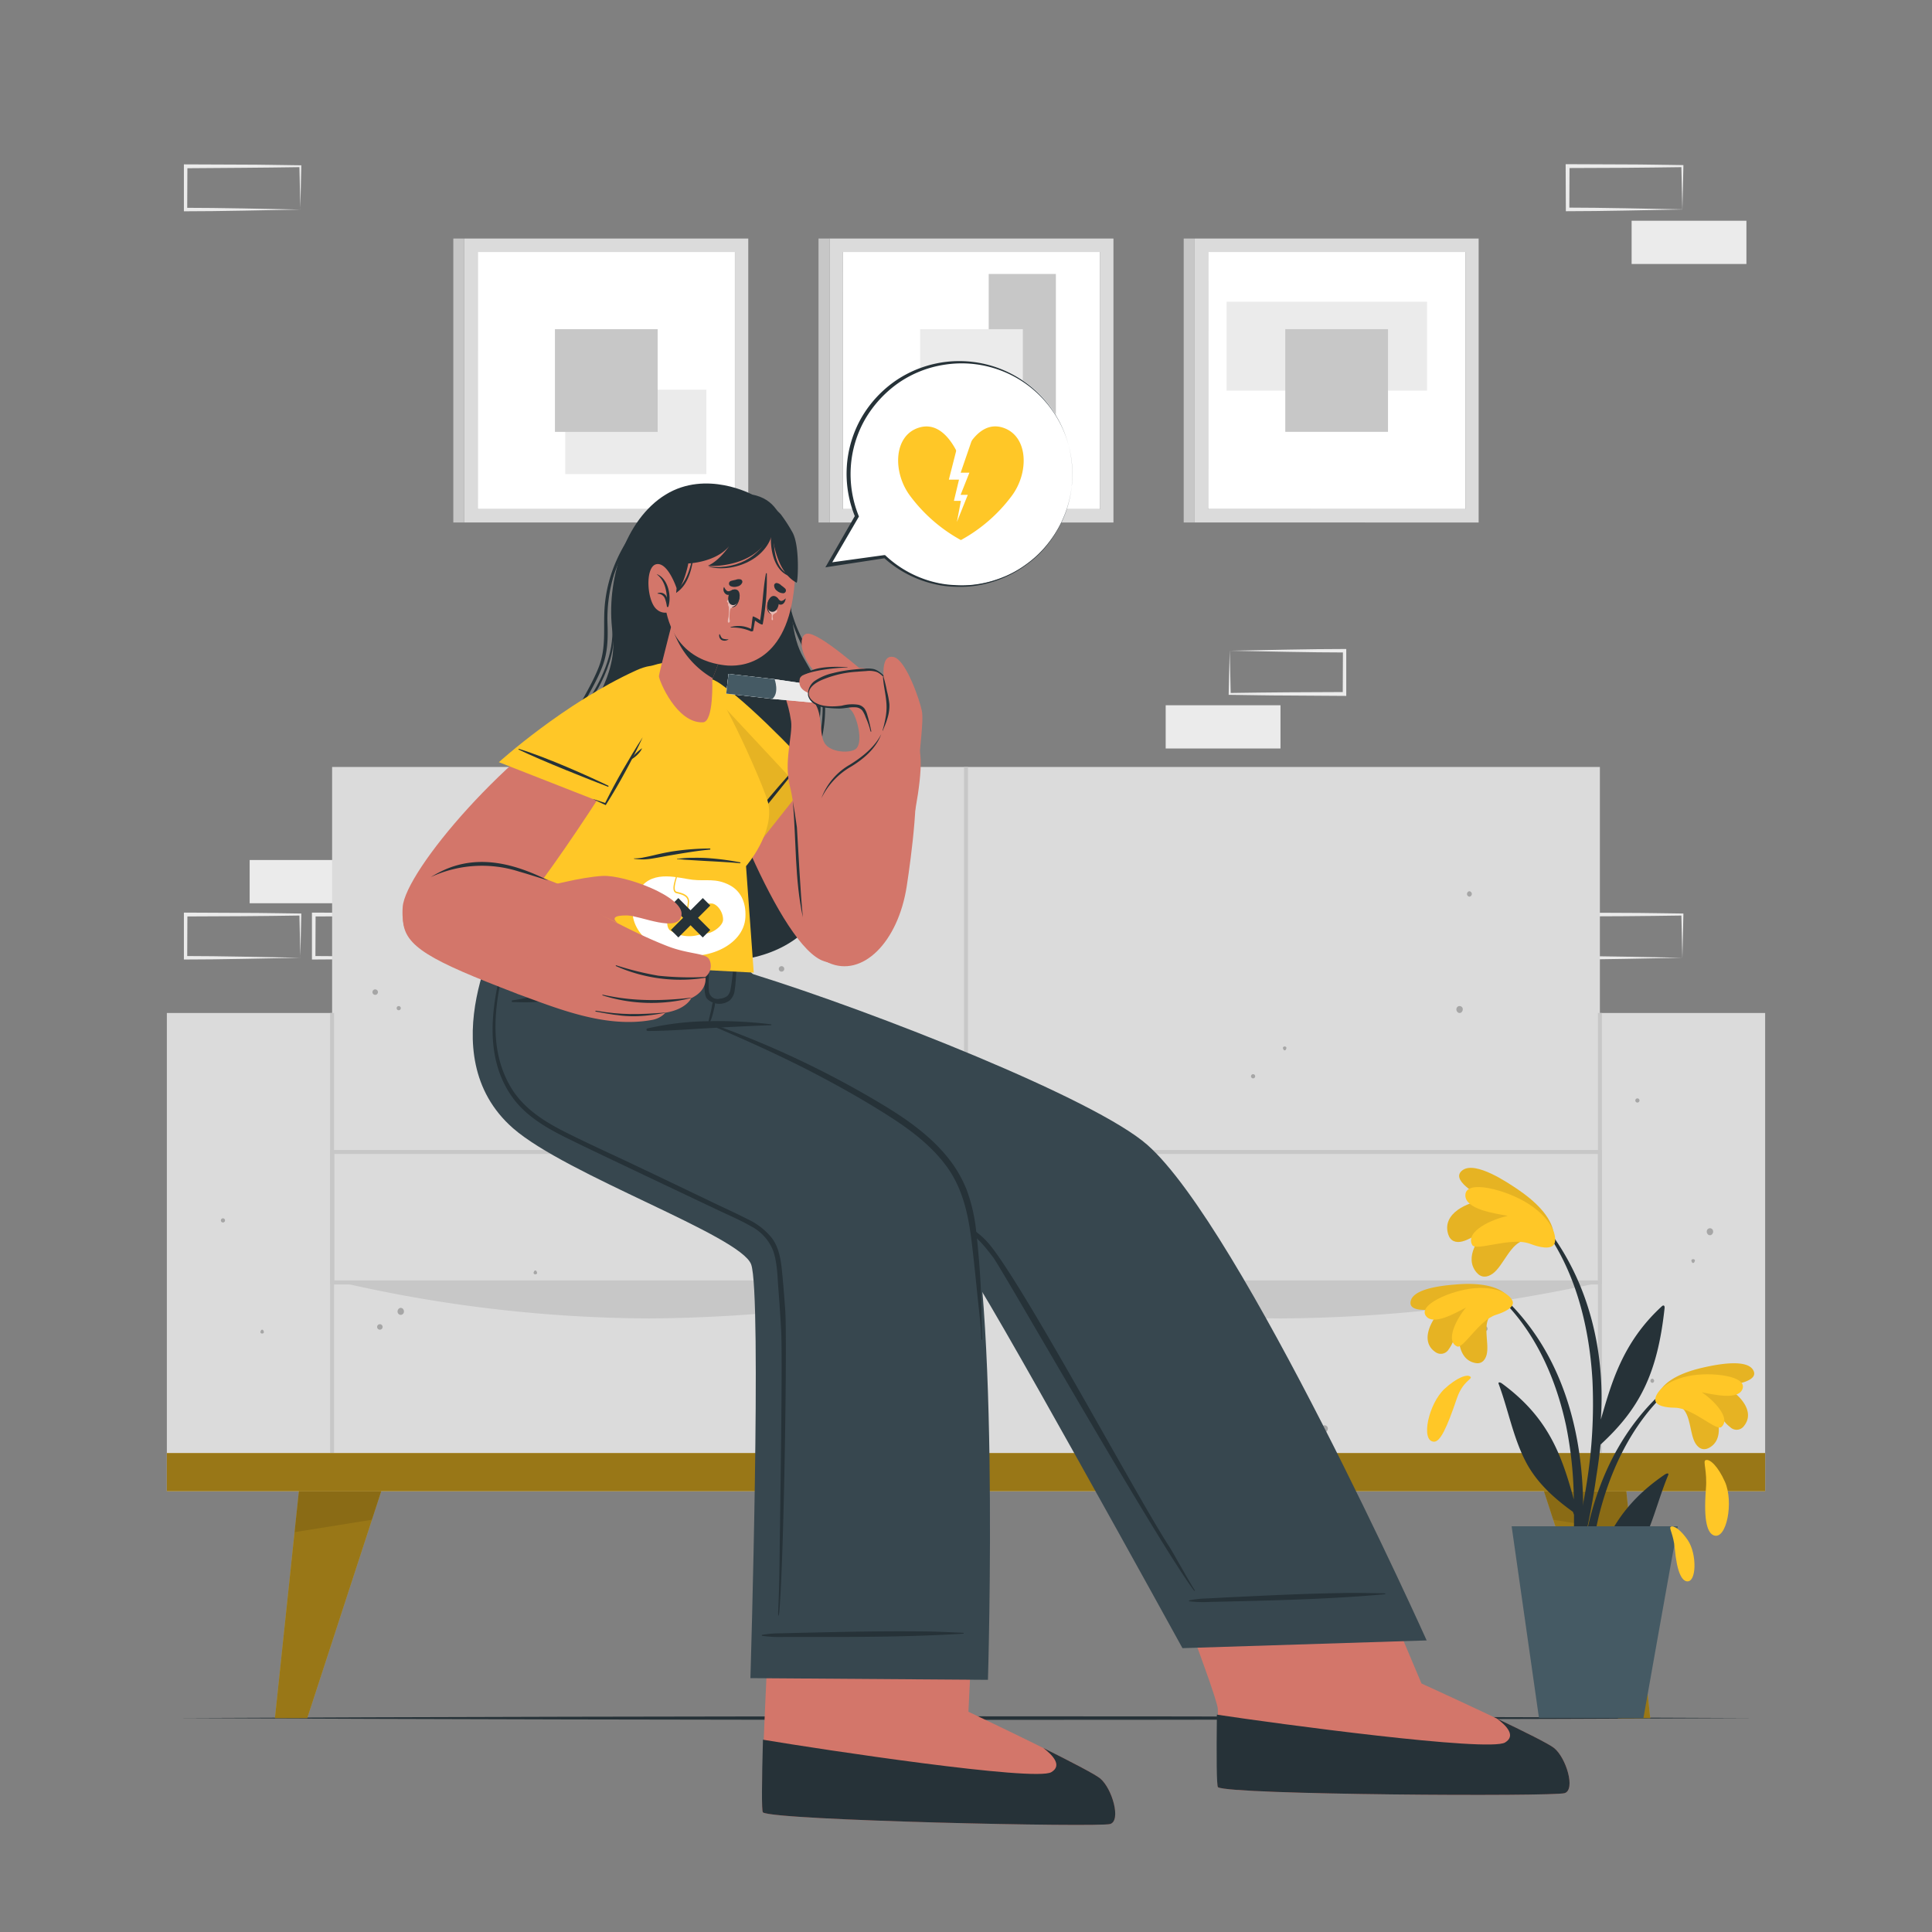 <svg xmlns="http://www.w3.org/2000/svg" viewBox="0 0 500 500"><rect x="0" y="0" width="500" height="500" fill="#808080" stroke="none"/><g id="freepik--background-complete--inject-108"><rect x="64.61" y="222.57" width="29.71" height="11.19" style="fill:#ebebeb"></rect><path d="M77.74,247.87c-8.81.15-21,.46-29.71.45h-.44v-.45l0-11.19v-.5H48l14.86.07c5,0,10.08.12,15.12.17v.26l-.26,11.19Zm0,0-.26-11.19.26.26c-4.95.05-9.9.16-14.85.17L48,237.18l.5-.5-.05,11.19-.45-.45c8.53,0,21,.29,29.71.45Z" style="fill:#ebebeb"></path><path d="M110.88,247.87c-8.81.15-21,.46-29.7.45h-.45v-.45l0-11.19v-.5h.51l14.85.07c5,0,10.08.12,15.12.17v.26l-.26,11.19Zm0,0-.26-11.19.26.26c-4.95.05-9.9.16-14.85.17l-14.85.07.5-.5-.05,11.19-.45-.45c8.52,0,21,.29,29.7.45Z" style="fill:#ebebeb"></path><path d="M435.39,247.87c-8.81.15-21,.46-29.7.45h-.45v-.45l-.05-11.19v-.5h.5l14.85.07c5,0,10.08.12,15.12.17v.26l-.26,11.19Zm0,0-.26-11.19.26.26c-4.95.05-9.9.16-14.85.17l-14.85.07.5-.5-.05,11.19-.45-.45c8.52,0,21,.29,29.7.45Z" style="fill:#ebebeb"></path><path d="M435.39,54.21c-8.81.15-21,.46-29.7.45h-.45v-.46L405.19,43v-.51h.5l14.85.06c5,0,10.08.12,15.12.18V43l-.26,11.18Zm0,0L435.13,43l.26.26c-4.95.05-9.9.15-14.85.17l-14.85.06.5-.49-.05,11.18-.45-.45c8.52,0,21,.29,29.7.45Z" style="fill:#ebebeb"></path><rect x="422.26" y="57.13" width="29.71" height="11.19" style="fill:#ebebeb"></rect><path d="M77.74,54.23c-8.81.15-21,.46-29.71.45h-.44v-.45l0-11.19v-.5H48l14.86.06c5,0,10.08.13,15.12.18V43l-.26,11.19Zm0,0L77.48,43l.26.26c-4.95.05-9.9.16-14.85.17L48,43.54l.5-.5-.05,11.19L48,53.78c8.53,0,21,.28,29.71.45Z" style="fill:#ebebeb"></path><rect x="301.68" y="182.52" width="29.71" height="11.19" transform="translate(633.07 376.23) rotate(180)" style="fill:#ebebeb"></rect><path d="M318.25,168.41c8.82-.15,21-.46,29.71-.45h.45v.45l0,11.19v.5H348L333.1,180c-5,0-10.08-.13-15.12-.18v-.26l.26-11.19Zm0,0,.26,11.19-.26-.26c4.95-.05,9.9-.16,14.85-.17L348,179.1l-.5.5.05-11.19.45.45c-8.53,0-21-.29-29.71-.45Z" style="fill:#ebebeb"></path><rect x="312.65" y="65.19" width="66.56" height="66.56" style="fill:#fff"></rect><path d="M382.67,135.22V61.73H309.19v73.49Zm-70-70h66.56v66.56H312.65Z" style="fill:#dbdbdb"></path><rect x="331.87" y="63.65" width="23.01" height="51.88" transform="translate(253.79 432.97) rotate(-90)" style="fill:#ebebeb"></rect><rect x="332.64" y="85.18" width="26.58" height="26.58" transform="translate(247.45 444.4) rotate(-90)" style="fill:#c7c7c7"></rect><rect x="306.35" y="61.73" width="2.84" height="73.49" transform="translate(615.53 196.95) rotate(180)" style="fill:#c7c7c7"></rect><rect x="218.14" y="65.2" width="66.56" height="66.56" style="fill:#fff"></rect><rect x="255.88" y="70.9" width="17.38" height="50.2" style="fill:#c7c7c7"></rect><path d="M288.16,135.22V61.73H214.68v73.49Zm-70-70H284.7v66.55H218.14Z" style="fill:#dbdbdb"></path><rect x="238.13" y="85.19" width="26.58" height="26.58" style="fill:#ebebeb"></rect><rect x="211.84" y="61.73" width="2.84" height="73.49" transform="translate(426.51 196.95) rotate(180)" style="fill:#c7c7c7"></rect><rect x="123.63" y="65.2" width="66.56" height="66.56" style="fill:#fff"></rect><rect x="146.29" y="100.85" width="36.52" height="21.84" style="fill:#ebebeb"></rect><path d="M193.65,135.22V61.73H120.17v73.49Zm-70-70h66.56v66.56H123.63Z" style="fill:#dbdbdb"></path><rect x="143.62" y="85.19" width="26.58" height="26.58" style="fill:#c7c7c7"></rect><rect x="117.33" y="61.73" width="2.84" height="73.49" transform="translate(237.49 196.95) rotate(180)" style="fill:#c7c7c7"></rect></g><g id="freepik--Floor--inject-108"><path d="M45.84,444.64c130.8-.61,277.52-.62,408.32,0-130.8.62-277.52.61-408.32,0Z" style="fill:#263238"></path></g><g id="freepik--speech-bubble--inject-108"><path d="M277.38,125.72A29,29,0,0,1,229,144l-14.49,2.12,7.25-12.52a29,29,0,1,1,55.63-7.92Z" style="fill:#fff"></path><path d="M277.38,125.72a29.08,29.08,0,0,1-5.85,14.68,26.06,26.06,0,0,1-5.68,5.61,28.66,28.66,0,0,1-7,3.89,29,29,0,0,1-7.79,1.86,30.09,30.09,0,0,1-4,.08,25.86,25.86,0,0,1-4-.42,29.19,29.19,0,0,1-14.33-7.08l.35.11-14.48,2.22-1,.16.53-.92,7.21-12.55,0,.49A29.28,29.28,0,0,1,223,108a29.71,29.71,0,0,1,9.07-9.66,29.26,29.26,0,0,1,45.3,27.35Zm0,0a28.66,28.66,0,0,0-32.85-31.35,28.49,28.49,0,0,0-12,4.73,29.91,29.91,0,0,0-8.67,9.45,28.61,28.61,0,0,0-3.67,12.25,28.92,28.92,0,0,0,2,12.62l.1.26-.14.24-7.29,12.5-.52-.76,14.51-2,.2,0,.14.13a28.55,28.55,0,0,0,13.87,7.15,24.66,24.66,0,0,0,3.93.47,29.07,29.07,0,0,0,4,0,28.53,28.53,0,0,0,7.74-1.71,26.61,26.61,0,0,0,7-3.76,26.47,26.47,0,0,0,5.7-5.55A29.11,29.11,0,0,0,277.38,125.72Z" style="fill:#263238"></path><path d="M261.79,128.4a40.8,40.8,0,0,1-13.11,11.37,40.86,40.86,0,0,1-13.09-11.37c-4.62-6.1-4.39-15.66,2.21-17.72,7.3-2.29,10.88,8.69,10.88,8.69s3.64-11.05,10.89-8.69C266.15,112.82,266.4,122.3,261.79,128.4Z" style="fill:#FFC727"></path><polygon points="248.37 113.12 245.56 124.13 248.19 124.13 246.87 129.63 248.68 129.63 247.65 135.07 250.46 128.07 248.6 128.07 250.88 122.33 248.62 122.33 251.8 113.08 248.37 113.12" style="fill:#fff"></polygon></g><g id="freepik--Character--inject-108"><rect x="85.95" y="198.49" width="328.1" height="187.43" style="fill:#dbdbdb"></rect><rect x="43.18" y="262.16" width="42.77" height="123.76" style="fill:#dbdbdb"></rect><rect x="414.05" y="262.16" width="42.77" height="123.76" style="fill:#dbdbdb"></rect><rect x="249.49" y="198.49" width="1.02" height="133.41" style="fill:#c7c7c7"></rect><rect x="85.44" y="262.16" width="1.02" height="113.89" style="fill:#c7c7c7"></rect><rect x="413.54" y="262.16" width="1.02" height="113.89" style="fill:#c7c7c7"></rect><path d="M250.52,332.42H85.44V297.61H250.52Zm-164-1.05h163V298.65h-163Z" style="fill:#c7c7c7"></path><path d="M414.56,332.42H249.48V297.61H414.56Zm-164-1.05h163V298.65h-163Z" style="fill:#c7c7c7"></path><path d="M97.1,256.05a.71.71,0,0,0,0,1.42A.71.71,0,0,0,97.1,256.05Z" style="fill:#a6a6a6"></path><path d="M98.31,342.7a.71.71,0,0,0,0,1.42A.71.71,0,0,0,98.31,342.7Z" style="fill:#a6a6a6"></path><path d="M138.93,329.17a2.12,2.12,0,0,0-.11-.21.32.32,0,0,0-.55,0,2.12,2.12,0,0,0-.11.21C137.76,330,139.33,330,138.93,329.17Z" style="fill:#a6a6a6"></path><path d="M68.23,344.49c0-.07-.07-.15-.11-.21a.32.32,0,0,0-.55,0,.84.84,0,0,0-.11.21C67.05,345.33,68.63,345.33,68.23,344.49Z" style="fill:#a6a6a6"></path><path d="M103.19,260.37a.54.54,0,0,0,0,1.08A.54.54,0,0,0,103.19,260.37Z" style="fill:#a6a6a6"></path><path d="M324.3,278a.54.54,0,0,0,0,1.08A.54.54,0,0,0,324.3,278Z" style="fill:#a6a6a6"></path><path d="M57.7,315.3a.54.54,0,0,0,0,1.08A.54.54,0,0,0,57.7,315.3Z" style="fill:#a6a6a6"></path><path d="M128.73,230.19a.75.75,0,0,0-1.06,0,1,1,0,0,0-.25,1,.82.82,0,0,0,1.57,0A1.06,1.06,0,0,0,128.73,230.19Z" style="fill:#a6a6a6"></path><path d="M104.25,338.7a.75.75,0,0,0-1.06,0,1,1,0,0,0-.26,1,.82.82,0,0,0,1.57,0A1,1,0,0,0,104.25,338.7Z" style="fill:#a6a6a6"></path><path d="M384.35,344.58a.71.71,0,0,0,0-1.41A.71.71,0,0,0,384.35,344.58Z" style="fill:#a6a6a6"></path><path d="M237.47,346a.71.71,0,0,0,0-1.42A.71.71,0,0,0,237.47,346Z" style="fill:#a6a6a6"></path><path d="M380.28,232.06a.71.71,0,0,0,0-1.41A.71.71,0,0,0,380.28,232.06Z" style="fill:#a6a6a6"></path><path d="M202.26,251.46a.71.71,0,0,0,0-1.42A.71.71,0,0,0,202.26,251.46Z" style="fill:#a6a6a6"></path><path d="M332.09,271.46a1.51,1.51,0,0,0,.11.22.33.33,0,0,0,.55,0,1.51,1.51,0,0,0,.11-.22C333.26,270.62,331.69,270.62,332.09,271.46Z" style="fill:#a6a6a6"></path><path d="M268.21,339.31a.91.91,0,0,0,.11.22.33.33,0,0,0,.55,0c0-.07.07-.14.11-.22C269.38,338.47,267.8,338.47,268.21,339.31Z" style="fill:#a6a6a6"></path><path d="M437.8,326.49a1.51,1.51,0,0,0,.11.22.33.33,0,0,0,.55,0c0-.07.07-.14.11-.22C439,325.66,437.39,325.66,437.8,326.49Z" style="fill:#a6a6a6"></path><path d="M378.26,340.27a.55.55,0,0,0,0-1.09A.55.55,0,0,0,378.26,340.27Z" style="fill:#a6a6a6"></path><path d="M423.76,285.34a.54.54,0,0,0,0-1.08A.54.54,0,0,0,423.76,285.34Z" style="fill:#a6a6a6"></path><path d="M427.61,357.89a.55.55,0,0,0,0-1.09A.55.55,0,0,0,427.61,357.89Z" style="fill:#a6a6a6"></path><path d="M342.29,370.45a.75.75,0,0,0,1.06,0,1.06,1.06,0,0,0,.26-1,.83.83,0,0,0-1.58,0A1.06,1.06,0,0,0,342.29,370.45Z" style="fill:#a6a6a6"></path><path d="M377.21,261.94a.75.75,0,0,0,1.06,0,1.06,1.06,0,0,0,.26-1,.83.83,0,0,0-1.58,0A1.06,1.06,0,0,0,377.21,261.94Z" style="fill:#a6a6a6"></path><path d="M180.65,296.64a.75.75,0,0,0,1.06,0,1,1,0,0,0,.25-1,.82.82,0,0,0-1.57,0A1.06,1.06,0,0,0,180.65,296.64Z" style="fill:#a6a6a6"></path><path d="M442,319.45a.75.75,0,0,0,1.06,0,1,1,0,0,0,.26-1,.82.82,0,0,0-1.57,0A1,1,0,0,0,442,319.45Z" style="fill:#a6a6a6"></path><path d="M86.46,331.47a360.75,360.75,0,0,0,81.46,9.74,393.89,393.89,0,0,0,82.59-9.31Z" style="fill:#c7c7c7"></path><path d="M250,331.47a360.75,360.75,0,0,0,81.46,9.74,393.89,393.89,0,0,0,82.59-9.31Z" style="fill:#c7c7c7"></path><rect x="43.18" y="376.05" width="413.64" height="9.87" style="fill:#FFC727"></rect><rect x="43.18" y="376.05" width="413.64" height="9.87" style="opacity:0.4"></rect><polygon points="71.15 444.64 79.52 444.64 89.12 415.19 98.68 385.89 77.35 385.89 74.26 415.19 71.15 444.64" style="fill:#FFC727"></polygon><g style="opacity:0.4"><polygon points="71.15 444.64 79.52 444.64 89.12 415.19 98.68 385.89 77.35 385.89 74.26 415.19 71.15 444.64"></polygon></g><polygon points="76.23 396.52 96.26 393.31 98.68 385.89 77.35 385.89 76.23 396.52" style="opacity:0.1"></polygon><polygon points="427.08 444.64 418.72 444.64 409.11 415.19 399.55 385.89 420.89 385.89 423.97 415.19 427.08 444.64" style="fill:#FFC727"></polygon><g style="opacity:0.4"><polygon points="427.08 444.64 418.72 444.64 409.11 415.19 399.55 385.89 420.89 385.89 423.97 415.19 427.08 444.64"></polygon></g><polygon points="422 396.52 401.97 393.31 399.55 385.89 420.88 385.89 422 396.52" style="opacity:0.1"></polygon><path d="M194.67,128s-11.86-6.46-22.4,0-15.55,22.38-13.74,35.74-9.25,22.18-10.44,32.11,5.42,14.52,7.63,19.73c2.55,6-7.63,27.14,18.27,32.05,32.39,6.15,44.78-13.49,41.48-29.72-1.62-8-6.16-13.6-6.07-20s4.69-11.56,2.29-19.72-5.6-7-6.91-19.86S206.14,130.17,194.67,128Z" style="fill:#263238"></path><path d="M174.51,127.68a39.73,39.73,0,0,0-15.31,18.16,36.44,36.44,0,0,0-2.75,11.63c-.33,5.22.48,10.1-1.49,15.17-3.16,8.11-9.47,14.88-9.17,23.92a22.09,22.09,0,0,0,3.9,11.79c2.8,4.08,6.78,7.31,9.13,11.68.09.18.38,0,.29-.16-2-3.88-5.12-6.85-7.76-10.33a22.5,22.5,0,0,1-4.78-14.21c.25-8.59,6.47-15.19,9.38-23,1.32-3.55,1.4-7,1.28-10.7a38.55,38.55,0,0,1,1.68-12.92,41.8,41.8,0,0,1,15.7-20.9C174.67,127.74,174.58,127.64,174.51,127.68Z" style="fill:#263238"></path><path d="M160.89,225.25s0,.06,0,.06A0,0,0,0,0,160.89,225.25Z" style="fill:#263238"></path><path d="M215.35,215.6c-.81-3.84-2.85-7.33-3.66-11.15-1-4.61.2-9.2,1.09-13.72,1.27-6.46,1.13-12.56-1.76-18.63-1.87-3.93-4.15-7.61-5.54-11.75A47.89,47.89,0,0,1,203,146.48c0-.1-.17-.1-.17,0a43.67,43.67,0,0,0,4.33,19.79c1.77,3.63,4,7,5,11,1.22,4.71.75,9.26-.09,14a54,54,0,0,0-1.2,9.54c0,3.34,1.09,6.29,2.29,9.4a32.63,32.63,0,0,1-.14,24.36c-.06.14.19.24.25.1A30.94,30.94,0,0,0,215.35,215.6Z" style="fill:#263238"></path><path d="M147.22,194.69c.29-7.07,5.29-11.88,8.33-18,2.29-4.64,3.85-9.59,3.09-14.69,0-.09-.17-.07-.16,0,.39,7.39-2.76,14.09-6.91,20.28-2.76,4.11-5,8.07-5.07,13s1.94,8.94,4.75,13c2,2.86,4,5.53,4.81,8.91s.65,6.9.48,10.32c0,.17.29.17.3,0,.48-5.3.56-10.44-2.15-15.28C151.37,206.27,146.93,201.88,147.22,194.69Z" style="fill:#263238"></path><path d="M216.6,210.58a43.67,43.67,0,0,0-4.13-6.86c-2.75-4-3.2-7.2-2.29-11.93,0-.1-.15-.15-.18,0-1.32,3.89-1.63,7.12.71,10.71,3.27,5,6.47,9.55,7.14,15.52,1.19,10.6-4.88,20.48-14.73,25.85-.13.07,0,.26.13.19,8.26-4,14.06-11.26,15.26-19.82A25,25,0,0,0,216.6,210.58Z" style="fill:#263238"></path><path d="M404.94,464.06c-2.85.94-86.63.47-89.72-1.53-.39-.24.23-8.8-.05-20.25-.09-3.75-21.92-59.52-21.92-59.52l52.42.17,22.21,52.76s31.13,14.14,34.3,16.69S407.8,463.13,404.94,464.06Z" style="fill:#d3766a"></path><path d="M404.94,464.06c-2.85.93-86.63.46-89.72-1.53-.37-.23-.41-8.07-.29-18.78,15.23,2.3,70.41,9.76,74.59,7.2,2.92-1.77.27-4.43-2.17-6.21,7,3.33,13.48,6.55,14.84,7.64C405.33,454.92,407.79,463.13,404.94,464.06Z" style="fill:#263238"></path><path d="M369.22,424.54l-63.2,2s-52.47-95.4-56.47-99.41c-9.08-9.09-82.25-22.29-101.84-41.76C127,264.79,136,238.73,136,238.73h56.81s-.62,12.54,2.26,13.43c31.25,9.72,88.36,32.2,101.88,44.15C321.24,317.75,369.22,424.54,369.22,424.54Z" style="fill:#37474f"></path><path d="M307.79,414.17a26.83,26.83,0,0,1,4.73-.5l4.88-.26,9.94-.47c6.62-.3,13.24-.55,19.87-.66,3.74-.07,7.47,0,11.21.08.14,0,.14.22,0,.23-13.24,1.19-26.48,1.55-39.76,1.86-1.8.05-3.61.08-5.42.12a31,31,0,0,1-5.45-.15C307.67,414.4,307.67,414.2,307.79,414.17Z" style="fill:#263238"></path><path d="M138.48,254.22c2.42,6.11,4.91,12.26,8.41,17.86a41,41,0,0,0,14,13.83c6,3.56,12.74,5.81,19.32,8.12q11.1,3.92,22.27,7.64t22.4,7.26q5.65,1.79,11.33,3.52c3.55,1.08,7.15,2,10.65,3.27a21.31,21.31,0,0,1,8.27,5.28c7.91,8,38.54,65.51,47.45,79.23,1.07,1.64,5.5,9.71,6.63,11.31.08.1-.11.24-.18.13-9.55-12.72-49.57-83.1-52-86.26-2.11-2.77-4.2-5.49-7.33-7.16s-6.9-2.54-10.36-3.58Q233.66,313,228,311.2q-11.33-3.51-22.6-7.22t-22.29-7.57c-6.65-2.33-13.42-4.51-19.7-7.74a40.37,40.37,0,0,1-14.77-12.42c-3.76-5.32-6.34-11.34-8.64-17.4-.58-1.52-1.14-3-1.7-4.56C138.25,254.18,138.44,254.11,138.48,254.22Z" style="fill:#263238"></path><path d="M287.32,472.05c-2.88.9-86.81-.91-89.88-3-1.18-.75,3.21-80.28,3.21-80.28l52.53,1L250.63,443s31,14.67,34.11,17.27S290.19,471.17,287.32,472.05Z" style="fill:#d3766a"></path><path d="M287.32,472.05c-2.87.9-86.81-.92-89.87-3-.38-.23-.29-8.09,0-18.82,15.22,2.55,70.39,10.9,74.62,8.41,2.95-1.73.34-4.44-2.07-6.27,6.93,3.46,13.4,6.79,14.74,7.9C287.85,462.9,290.19,471.17,287.32,472.05Z" style="fill:#263238"></path><path d="M255.68,434.74l-61.47-.44s3-99.65.18-107.1S146.7,304.14,132.79,292c-22-19.24-2.43-53.22-2.43-53.22l55.95,0s1.15,15.6-2.81,26.15c0,0,55.55,20.71,65.23,39.62C259.06,324.69,255.68,434.74,255.68,434.74Z" style="fill:#37474f"></path><path d="M167.55,266.16a74.23,74.23,0,0,1,15.86-1.87,111.87,111.87,0,0,1,16.16.8.12.12,0,0,1,0,.23c-5.34.18-10.68.47-16,.76s-10.61.73-15.93.73A.33.33,0,0,1,167.55,266.16Z" style="fill:#263238"></path><path d="M130.56,247.83c.47-1.65,1-3.3,1.45-4.94.05-.2.36-.11.31.09-3.39,12.23-7.07,26.4-.25,38.18,3.11,5.38,8.29,8.8,13.71,11.56,6.21,3.15,12.58,6,18.88,9,6.56,3.11,13.11,6.26,19.66,9.4,3,1.44,6.09,2.83,9.07,4.36a17.53,17.53,0,0,1,6.43,5c1.73,2.39,2.24,5.33,2.53,8.2.36,3.47.62,6.95.87,10.42.52,7.23-.3,63.33-1.51,77.71-.15,1.77-.4,1.78-.31,0,.26-5.46.33-10.95.39-16.41.08-7.24.78-49,.37-56.2-.21-3.61-.45-7.23-.73-10.84-.24-3.21-.28-6.63-1.35-9.7a12.15,12.15,0,0,0-5.79-6.34c-2.87-1.65-6-2.95-8.95-4.37q-9.76-4.62-19.53-9.26c-6.38-3.05-12.79-6.05-19.14-9.18-5.29-2.62-10.58-5.68-14.09-10.57C125,273.35,127.24,259.5,130.56,247.83Z" style="fill:#263238"></path><path d="M132.58,258.89a41.29,41.29,0,0,0,7.38-1.67,10.7,10.7,0,0,0,5.28-2.81c2.82-3,4-7.16,6.18-10.6a.12.12,0,0,1,.21.1,51.49,51.49,0,0,1-2.06,7,14.74,14.74,0,0,1-3.11,5.31c-3.5,3.64-9.27,3.18-13.89,3.11A.24.24,0,0,1,132.58,258.89Z" style="fill:#263238"></path><path d="M185.83,265.55A244.1,244.1,0,0,1,229.6,286.6c5.65,3.48,11.2,7.49,15.43,12.66a32.17,32.17,0,0,1,5.12,8.6A43.68,43.68,0,0,1,252.67,319c.51,4.46.87,8.94,1.12,13.42.26,4.74.19,9.48.42,14.21,0,.15-.23.14-.24,0-.15-4.07-.69-8.16-1.1-12.22s-.82-8.1-1.3-12.15c-.85-7.23-2.18-14.33-6.55-20.34-3.86-5.31-9.2-9.37-14.68-12.89-6.24-4-12.73-7.67-19.3-11.11-7.78-4.08-17.29-8.42-25.37-11.87C185.36,265.94,185.49,265.43,185.83,265.55Z" style="fill:#263238"></path><path d="M197.29,423.08a28.31,28.31,0,0,1,4.87-.38l5-.13,10.2-.22c6.8-.13,13.6-.21,20.4-.15,3.83,0,7.66.2,11.48.37a.12.12,0,1,1,0,.23c-13.6.84-27.19.87-40.81.84-1.86,0-3.71,0-5.56,0a32.58,32.58,0,0,1-5.59-.28A.13.13,0,0,1,197.29,423.08Z" style="fill:#263238"></path><path d="M190.59,241.05c-.27,3.38-.46,6.77-.87,10.14-.19,1.59-.34,3.2-.65,4.77a3.1,3.1,0,0,1-.86,1.82,3.89,3.89,0,0,1-2,.69,2.22,2.22,0,0,1-2.75-2.16c-.29-3.08.62-13.79.64-14.67,0-.17-.57-.18-.59,0-.83,6.76-1.94,15.37-.52,16.84a4.52,4.52,0,0,0,5.88.41,4.23,4.23,0,0,0,1.28-2.75c.22-1.47.29-3,.4-4.47.26-3.53.57-7,.64-10.6C191.15,240.75,190.61,240.73,190.59,241.05Z" style="fill:#263238"></path><path d="M184.43,259.55a10.91,10.91,0,0,0-.26,1.29c-.09.43-.18.86-.29,1.28s-.2.86-.31,1.28-.18.86-.28,1.28a.17.17,0,0,0,.31.11,11.45,11.45,0,0,0,.52-1.2c.14-.43.28-.86.39-1.3s.22-.85.31-1.28a6.83,6.83,0,0,0,.23-1.34A.33.33,0,0,0,184.43,259.55Z" style="fill:#263238"></path><path d="M181.63,185.8c3.05,13.74,20.25,59.49,31.74,63,8.53,2.62,15.26-4.81,15.76-13.92.43-7.93-26.47-40.61-34.08-49.68C187.8,176.59,178.64,172.29,181.63,185.8Z" style="fill:#d3766a"></path><path d="M192.4,223.27,210.84,200s-14.78-16.2-24.22-22.91c-5.29-3.75-7.31-.54-6.55,5.27C182.74,202.72,192.4,223.27,192.4,223.27Z" style="fill:#FFC727"></path><path d="M206.53,197.94c-3.13,3.34-11.36,12.64-15.93,19.39,0,0,.12.16.15.13,4.64-5,13.16-15.74,16-19.34C206.8,198.05,206.59,197.88,206.53,197.94Z" style="fill:#263238"></path><path d="M207.4,204.38l-15,18.89s-9.66-20.55-12.33-40.88c-.38-2.93-.06-5.19,1-6.24Z" style="opacity:0.1"></path><path d="M195.07,251.71l-2-27.54s7.59-8.78,5.69-16.52c-1-3.92-11.3-27.66-16.56-33.3-4.94-5.29-14.29-2.64-17.89.21-20,15.8-29.66,38-40.69,73.4Z" style="fill:#FFC727"></path><path d="M183.71,219.59a66.29,66.29,0,0,0-9.85.78c-1.62.27-3.21.61-4.8,1-.8.19-1.59.36-2.39.51a9.88,9.88,0,0,1-2.54.26.06.06,0,0,0,0,.12,17.63,17.63,0,0,0,2.41.16,18.22,18.22,0,0,0,2.33-.24c1.65-.26,3.28-.6,4.91-.87,3.31-.56,6.62-1.12,10-1.44C183.88,219.85,183.86,219.59,183.71,219.59Z" style="fill:#263238"></path><path d="M191.55,223.17a70.9,70.9,0,0,0-8.08-1.07c-1.36-.1-2.71-.12-4.07-.1-.65,0-1.3,0-2,.05s-1.43.16-2.14.18c-.08,0-.09.11,0,.11.67,0,1.35.12,2,.16l2,.12c1.36.08,2.71.17,4.07.24,2.71.14,5.41.3,8.11.53C191.68,223.41,191.69,223.2,191.55,223.17Z" style="fill:#263238"></path><path d="M165.69,229.87c-5,7.21,0,14.29,7.71,16.71,8.71,2.73,19.1-1.67,19.51-9.17.23-4.17-1.44-6.95-4.07-8.33-3.61-1.9-6.08-1-9.63-1.4C175.89,227.31,169.09,225,165.69,229.87Z" style="fill:#fff"></path><path d="M187.13,238c0,1.61-2.73,3.46-4.07,3.52a2.26,2.26,0,0,1-.37,0,2.43,2.43,0,0,0-1.13.18,8.93,8.93,0,0,1-8.26-1c-1-1-.69-3.55.08-4.81s3.23-1.58,5.4-.2a.74.74,0,0,0,.94-.2,6.11,6.11,0,0,1,4.55-1.66C185.63,234,187.15,236,187.13,238Z" style="fill:#FFC727"></path><path d="M177.68,236.65l-.32-.12a11.91,11.91,0,0,0,.64-3.07c.11-1.61-1.7-2-2.9-2.3a.9.9,0,0,1-.62-.45c-.47-.81,0-2.39.43-3.73l.3,0c-.37,1.22-.83,2.84-.44,3.53a.63.63,0,0,0,.4.29c1.23.28,3.29.75,3.16,2.64A12.59,12.59,0,0,1,177.68,236.65Z" style="fill:#FFC727"></path><rect x="177.34" y="231.67" width="2.74" height="11.68" transform="translate(220.3 -56.8) rotate(45)" style="fill:#263238"></rect><rect x="177.34" y="231.67" width="2.74" height="11.68" transform="translate(-115.6 195.94) rotate(-45)" style="fill:#263238"></rect><path d="M156.51,179.88c-25.41,14.28-51.59,45.62-52.29,54.81-1.31,17.13,20,11.65,21.36,10.58,9.36-7.62,31.56-41.13,41.9-59.24S162.79,176.35,156.51,179.88Z" style="fill:#d3766a"></path><path d="M129.11,197.25l27.62,10.83s11.17-18.86,14.83-29.85c2.05-6.15-1.61-7.15-6.95-4.72C145.94,182,129.11,197.25,129.11,197.25Z" style="fill:#FFC727"></path><path d="M157.47,203.36c-4.11-2-15.42-7.17-23.21-9.56,0,0-.12.15-.07.17,6.17,3,18.9,8,23.17,9.64C157.44,203.64,157.55,203.4,157.47,203.36Z" style="fill:#263238"></path><path d="M153.36,206.76c1.16.35,2.31.72,3.45,1.12l-.28.09c1.47-2.95,3-5.85,4.66-8.71s3.32-5.69,5.14-8.45c-1.37,3-2.89,5.93-4.46,8.83s-3.22,5.75-5,8.55l-.11.18-.16-.08C155.54,207.8,154.45,207.3,153.36,206.76Z" style="fill:#263238"></path><path d="M163.21,196.61a9.1,9.1,0,0,1,1.34-1.61,13.29,13.29,0,0,1,1.61-1.36,3.5,3.5,0,0,1-.53.92,6.59,6.59,0,0,1-.7.79A6.82,6.82,0,0,1,163.21,196.61Z" style="fill:#263238"></path><path d="M104.29,238.17c.42,6.78,6.85,10.31,29.52,19,4,1.52,20.4-24.66,16.15-26.28-5.35-2-17.58-7.06-19.19-7.36C117.16,221,104,232.92,104.29,238.17Z" style="fill:#d3766a"></path><path d="M133.81,257.18c10.26,3.74,22.8,9,34.91,6.78a6.13,6.13,0,0,0,3.52-1.88c5.45-.91,6.65-3.75,6.65-3.75,4.43-2.11,3.66-5.5,3.66-5.5a3.64,3.64,0,0,0,1-4.54c-.85-1.68-5.17-1.26-10.75-3.41-12.74-4.92-27.26-14.12-31-15.59Z" style="fill:#d3766a"></path><path d="M159.51,249.83a78.61,78.61,0,0,0,10.86,2.68,77.44,77.44,0,0,0,12.18.32.11.11,0,0,1,0,.21,41,41,0,0,1-23.1-3C159.3,249.93,159.33,249.78,159.51,249.83Z" style="fill:#263238"></path><path d="M156.08,257.45c3.85.8,10.63,2.17,22.8.75,0,0,.06.06,0,.07a41.89,41.89,0,0,1-22.86-.64C155.8,257.56,155.82,257.4,156.08,257.45Z" style="fill:#263238"></path><path d="M154.3,261.58c6.6,1.12,10.91,1,17.91.47,0,0,.06.06,0,.07-7.9,1.42-10.92,1-18-.32C154,261.76,154,261.54,154.3,261.58Z" style="fill:#263238"></path><path d="M159.81,238.85c-1.49-1.22-.86-2,2.56-1.93s13.28,4.68,14-.1-14.73-10.44-20.43-10.13-14.8,2.79-14.8,2.79C144.68,231.05,152.9,235.68,159.81,238.85Z" style="fill:#d3766a"></path><path d="M141.88,227.87c-2.25-.67-5.33-1.69-7.56-2.31A31.37,31.37,0,0,0,111.47,227a31.82,31.82,0,0,1,3.51-1.87c9.12-4.07,18.4-1.54,26.9,2.73Z" style="fill:#263238"></path><path d="M214.38,249.14c-7.52-3.4-6.54-11.1-8.58-36.82-.36-4.51,28.73-19.06,30.41-14.52,2.1,5.72-.41,24.11-1.54,31.5C232.44,243.87,223.16,253.12,214.38,249.14Z" style="fill:#d3766a"></path><path d="M235.68,215.31c1.82-7.92,3.69-19.23,1.84-22.46s-9.27-15-11.85-17.16S211.8,163.5,208.84,164c-2.37.38-2,6.36,3.34,11.2,4.71,4.25,6.79,7.34,8.11,8.62s3.24,8,1.3,9.91c-1.14,1.12-5.7,1.21-7.74-.84s-.79-7.15-2.73-10.52-7-5-7.81-3.74.61,2.48,1.42,8c.51,3.54-2,10.61-.26,17.06.89,3.23,1.57,11.2,1.57,11.2Z" style="fill:#d3766a"></path><path d="M209.28,179.28a5.29,5.29,0,0,1-2-2.05,2.19,2.19,0,0,1-.17-1.21,2,2,0,0,1,.22-.64c.1-.18.26-.45.47-.51s0-.11,0-.06-.24.13-.34.21a.92.92,0,0,0-.25.23,1.52,1.52,0,0,0-.34.57,2.16,2.16,0,0,0,0,1.44,3.61,3.61,0,0,0,2.44,2.09S209.32,179.31,209.28,179.28Z" style="fill:#263238"></path><polygon points="187.95 179.5 199.88 180.87 221.66 182.86 222.11 178.94 200.47 175.78 188.53 174.4 187.95 179.5" style="fill:#ebebeb"></polygon><polygon points="188.53 174.41 187.95 179.5 199.88 180.87 221.66 182.86 222.11 178.94 200.47 175.78 188.53 174.41" style="fill:#ebebeb"></polygon><path d="M188.54,174.4l-.59,5.1,11.93,1.37c1.88-1.58.59-5.09.59-5.09Z" style="fill:#455a64"></path><path d="M237.52,192.85c-1-4.67-4.51-13.77-9.69-18.41-3.5-3.13-20.23-1.64-20.85,1.22s1.79,3.78,5.52,4.71c1.36.34,9.18.49,9.8,2.38.9,2.71.34,10.61.34,10.61Z" style="fill:#d3766a"></path><path d="M207.73,174.74c2.85-2.23,7.27-2.31,11.54-2.07a.05.05,0,1,1,0,.1c-1.09-.06-8.39.43-11.51,2C207.72,174.82,207.7,174.76,207.73,174.74Z" style="fill:#263238"></path><path d="M237.52,192.85c-1-4.67-4.51-13.77-9.69-18.41-3.5-3.13-18,1.41-18.63,4.26s2.76,4.39,7.1,4.51c1.4,0,6.66-1.3,7.28.59.9,2.72,3,9.43,3,9.43Z" style="fill:#d3766a"></path><path d="M225.47,189.14c-.16-.74-.21-1-.38-1.74s-.36-1.46-.58-2.18a6,6,0,0,0-.76-1.82,2.85,2.85,0,0,0-1.56-1,10.11,10.11,0,0,0-4.27.22c-1.53.24-4.59.42-6.5-.56a4.12,4.12,0,0,1-1.42-1,2.67,2.67,0,0,1-.65-1.12c-.31-1.79,1.41-3.06,3-3.82a27.39,27.39,0,0,1,9.48-2.28c.79-.07,1.57-.12,2.36-.17a6.25,6.25,0,0,1,2.68.23c1.39.52,3.13,2.79,3.67,3.49,0,0,.12,0,.08-.08-.65-.85-2.11-3.39-4.39-4.13a7.48,7.48,0,0,0-2.63-.1c-.91,0-1.81.11-2.72.2a34.45,34.45,0,0,0-5.23.9,13.94,13.94,0,0,0-4.74,2,4.14,4.14,0,0,0-1.77,3.9,3.63,3.63,0,0,0,2,2.29,6.85,6.85,0,0,0,1.77.66,29.52,29.52,0,0,0,4.26.34c1.4,0,2.81-.42,4.2-.32a2.46,2.46,0,0,1,1.77.8,6.84,6.84,0,0,1,.88,1.75,20.37,20.37,0,0,1,1.24,3.54C225.32,189.46,225.54,189.45,225.47,189.14Z" style="fill:#263238"></path><path d="M238,196.81c-.2-2.13,1.13-10.06.57-12.86s-4.08-13.09-7.24-13.9c-4-1-2.62,7.35-1.7,10.94s-1.25,8.26-1.25,8.26Z" style="fill:#d3766a"></path><path d="M228.67,175.24a36.8,36.8,0,0,1,.87,3.59,24.32,24.32,0,0,1,.64,3.45,10.76,10.76,0,0,1-.46,3.43c-.15.55-.33,1.08-.53,1.61s-.49,1.15-.7,1.74c0,.06-.12,0-.1,0a27.15,27.15,0,0,0,.79-3.32,14.25,14.25,0,0,0,.24-3.51c-.13-2.33-.75-4.61-.9-6.94C228.51,175.16,228.65,175.16,228.67,175.24Z" style="fill:#263238"></path><path d="M228.06,190c-1.31,3.66-4.54,6.41-7.77,8.38a19.14,19.14,0,0,0-7.71,8.2,16.59,16.59,0,0,1,7.4-8.7c3.2-2,6.35-4.47,8.08-7.88Z" style="fill:#263238"></path><path d="M205.19,207.4c.4,2.24.74,4.47,1.05,6.71.43,6.87.88,16.54,1.54,23.3-2.13-9.9-1.71-20-2.59-30Z" style="fill:#263238"></path><path d="M170.52,175c.11,1.28,4.63,12.21,11.39,11.94,2.85-.11,2.42-11.09,2.42-11.09l4.13-10.79-12.69-10.94S170.48,174.46,170.52,175Z" style="fill:#d3766a"></path><path d="M188.46,165.06l-4,10.47a23,23,0,0,1-10.66-13.76l2-7.65Z" style="fill:#263238"></path><path d="M205.42,153.17c-2.32,18.79-13.83,19.52-17.88,19-3.68-.46-16.14-2.48-15.78-21.4s9.83-23.78,18.29-23.18S207.73,134.39,205.42,153.17Z" style="fill:#d3766a"></path><path d="M201.11,157.79c0,.22,0,.52-.13.66s-.48.27-.61.4a.71.71,0,0,0-.42.65c0,.39.25,1-.06,1s-.16-.57-.17-.75.08-.69-.07-.85-.52-.25-.56-.49,0-.35-.1-.49-.22-.25-.2-.43a.48.48,0,0,1,.15-.31s.38,1.05.93,1.05A2.82,2.82,0,0,0,201.11,157.79Z" style="fill:#fff;opacity:0.5"></path><path d="M190.68,156.12a.57.57,0,0,1-.39.65.69.69,0,0,0-.55.21c-.2.2-.3.37-.5.4s-.25.31-.33.66a10.27,10.27,0,0,0-.08,2.33c.1.26.1.76-.28.76s-.09-1.17,0-1.43a20.61,20.61,0,0,0,.09-2.51c-.06-.32-.19-.44-.21-.68s.13-.32,0-.49-.32-.17-.26-.46a.53.53,0,0,1,.34-.37s.31.84.69,1A5.34,5.34,0,0,0,190.68,156.12Z" style="fill:#fff;opacity:0.5"></path><path d="M203.18,152.3a8.87,8.87,0,0,0-1-.8,2,2,0,0,0-1.2-.62.67.67,0,0,0-.63.52,1.68,1.68,0,0,0,.76,1.51,2.45,2.45,0,0,0,1.65.62A.72.72,0,0,0,203.18,152.3Z" style="fill:#263238"></path><path d="M189.13,150.36c.43-.14.84-.21,1.27-.31a2.09,2.09,0,0,1,1.35-.08.68.68,0,0,1,.36.74,1.66,1.66,0,0,1-1.31,1.07,2.43,2.43,0,0,1-1.76-.11A.72.72,0,0,1,189.13,150.36Z" style="fill:#263238"></path><path d="M191.42,154.1s-.11,0-.12.09c-.21,1.27-.65,2.69-1.88,2.89,0,0,0,.07,0,.08C190.85,157.23,191.43,155.34,191.42,154.1Z" style="fill:#263238"></path><path d="M190.54,152.57c-2-.55-2.94,3.49-1.09,4S192.22,153,190.54,152.57Z" style="fill:#263238"></path><path d="M189.7,152.59c-.41.15-.85.47-1.28.42s-.78-.58-1-1.06c0,0-.06,0-.08,0a1.51,1.51,0,0,0,.73,1.94c.73.28,1.43-.27,1.81-1C189.94,152.78,189.86,152.53,189.7,152.59Z" style="fill:#263238"></path><path d="M198.94,155.27s.08.08.07.14c-.34,1.24-.53,2.71.5,3.4,0,0,0,.08,0,.07C198.15,158.35,198.42,156.39,198.94,155.27Z" style="fill:#263238"></path><path d="M200.37,154.24c2,.33,1.23,4.4-.67,4.09S198.65,154,200.37,154.24Z" style="fill:#263238"></path><path d="M201.16,154.67c.28.28.52.74.9.84s.86-.25,1.23-.62c0,0,.06,0,.05.06-.13.78-.55,1.54-1.33,1.54s-1.08-.77-1.11-1.58C200.9,154.76,201.05,154.56,201.16,154.67Z" style="fill:#263238"></path><path d="M186.31,164.18c.19.39.33.89.75,1.09a3.36,3.36,0,0,0,1.41.17c.05,0,.07.06,0,.08a1.71,1.71,0,0,1-1.77.09,1.36,1.36,0,0,1-.55-1.42C186.18,164.12,186.29,164.13,186.31,164.18Z" style="fill:#263238"></path><path d="M189.63,162.4a11.89,11.89,0,0,1,4.74,1c.15,0,.5,0,.55-.16h0s.48-2.65.48-2.65c.31.24,1.91,1.41,2,.91a64.65,64.65,0,0,0,1.05-13.05c0-.14-.22-.16-.23,0-.76,4-.81,8-1.5,12.06a7.18,7.18,0,0,0-1.86-1c-.14,0-.36,2.83-.5,3.25a7.18,7.18,0,0,0-4.83-.58C188.89,162.27,188.8,162.41,189.63,162.4Z" style="fill:#263238"></path><path d="M172.49,154.45c4,.57,5.64-8.63,5.64-8.63s7-.23,10.54-4.43c0,0-2.5,3.72-5.42,5-.49.21,13.57.93,16.49-9.47,0,0,.44,10.77,6.43,13.88.29.15.91-9.39-1.06-13a40.79,40.79,0,0,0-3.06-4.72,20.24,20.24,0,0,0-14.11-6.34c-8.7-.06-15.95,9.85-17.15,13.41C168.41,147.15,170.58,154.18,172.49,154.45Z" style="fill:#263238"></path><path d="M183.65,146.65c7.6.82,14.35-3.08,16.16-10.69,0-.19.34-.14.34,0-.18,8-9.52,12.42-16.59,10.76C183.39,146.73,183.47,146.63,183.65,146.65Z" style="fill:#263238"></path><path d="M172.58,154c4.41-1.48,5.69-5.49,6.63-9.61,0-.13.24-.1.22,0-.56,4.1-2.07,9-6.76,9.94A.19.19,0,0,1,172.58,154Z" style="fill:#263238"></path><path d="M200.06,135.29a0,0,0,0,1,.07,0c.26,4.47-.66,11.79,4.71,13.73a.12.12,0,0,1-.07.23C199.45,147.85,198.79,139.67,200.06,135.29Z" style="fill:#263238"></path><path d="M175.1,152.22s-2.26-6.84-5.25-6.2-2.48,9.73.2,11.76a3.2,3.2,0,0,0,4.6-.42Z" style="fill:#d3766a"></path><path d="M170.06,148.62c-.05,0-.08,0,0,.08,1.86,1.49,2.38,3.78,2.55,6.05a1.77,1.77,0,0,0-2.39-1.23.07.07,0,0,0,0,.13,2,2,0,0,1,1.88,1.29,10.14,10.14,0,0,1,.49,2c0,.22.41.22.4,0v0C173.83,154.16,172.87,149.76,170.06,148.62Z" style="fill:#263238"></path></g><g id="freepik--Plant--inject-108"><path d="M390,336.62c19,18.61,22.2,47.4,18.2,72.62-.11.57-1,.42-1-.12,0-5.74.17-11.43.15-17.1l-.29-.77c-5-3.6-9.52-7.68-12.35-13.26-3.17-6.25-4.42-13.29-6.85-19.81-.23-.62.44-.44.87-.12,11.57,8.53,15.25,17.71,18.57,30a101.56,101.56,0,0,0-2-19.1c-2.5-11.63-7.44-23.17-15.8-31.8C389.19,336.8,389.67,336.29,390,336.62Z" style="fill:#263238"></path><path d="M385.86,340.34c-2.34,2.29-.32,7.53-1.16,10.38-.45,1.51-1.45,2.36-3,2-4.25-.89-4.64-6.44-3.88-10.43-1.07,2.28-1.35,4.83-2.88,6.88a2.37,2.37,0,0,1-3.5.71c-4.06-2.79-1.06-8.44,1.92-11.31-2.42.33-9.22,1.42-8.23-2s9.65-4,12.47-4.21c4.16-.26,9.65,0,12.53,2.95C393.47,338.72,388.39,339.38,385.86,340.34Z" style="fill:#FFC727"></path><path d="M385.86,340.34c-2.34,2.29-.32,7.53-1.16,10.38-.45,1.51-1.45,2.36-3,2-4.25-.89-4.64-6.44-3.88-10.43-1.07,2.28-1.35,4.83-2.88,6.88a2.37,2.37,0,0,1-3.5.71c-4.06-2.79-1.06-8.44,1.92-11.31-2.42.33-9.22,1.42-8.23-2s9.65-4,12.47-4.21c4.16-.26,9.65,0,12.53,2.95C393.47,338.72,388.39,339.38,385.86,340.34Z" style="opacity:0.1"></path><path d="M387.1,340.3c-4.37,1.42-8.44,8.87-10,8.16-3.2-1.43,0-7.4,2.3-10.06-2.93,1.52-8.37,4.64-10.31,2.25-2.37-2.93,6.55-6.73,12.37-7.25,7.32-.64,10.21,2.56,10.08,3.85C391.36,339,387.82,340.06,387.1,340.3Z" style="fill:#FFC727"></path><path d="M430.41,360.13c-19.7,17.87-24,46.52-20.94,71.87.08.58,1,.46,1-.08.22-5.74.26-11.43.49-17.1.12-.25.21-.49.33-.75,5.09-3.41,9.8-7.31,12.84-12.79,3.41-6.11,4.93-13.1,7.6-19.53.25-.61-.42-.45-.87-.15-11.88,8.08-15.91,17.11-19.69,29.24a101.33,101.33,0,0,1,2.73-19c2.94-11.54,8.32-22.88,17-31.19C431.22,360.33,430.75,359.81,430.41,360.13Z" style="fill:#263238"></path><path d="M434.77,364c2.89,1.53,2.44,7.13,4.06,9.61.86,1.32,2.06,1.85,3.5,1.07,3.81-2.06,2.6-7.49.74-11.1,1.67,1.88,2.67,4.24,4.72,5.77a2.35,2.35,0,0,0,3.55-.31c3.1-3.83-1.38-8.39-5-10.29,2.41-.38,9.24-1.27,7.31-4.28s-10.4-1.12-13.16-.48c-4.05.94-9.23,2.78-11.16,6.4C427,364.62,432.06,363.81,434.77,364Z" style="fill:#FFC727"></path><path d="M434.77,364c2.89,1.53,2.44,7.13,4.06,9.61.86,1.32,2.06,1.85,3.5,1.07,3.81-2.06,2.6-7.49.74-11.1,1.67,1.88,2.67,4.24,4.72,5.77a2.35,2.35,0,0,0,3.55-.31c3.1-3.83-1.38-8.39-5-10.29,2.41-.38,9.24-1.27,7.31-4.28s-10.4-1.12-13.16-.48c-4.05.94-9.23,2.78-11.16,6.4C427,364.62,432.06,363.81,434.77,364Z" style="opacity:0.1"></path><path d="M433.56,364.32c4.59.12,10.62,6.1,11.92,5,2.66-2.29-2.14-7.08-5.07-9,3.25.62,9.35,2.06,10.52-.79,1.44-3.48-8.2-4.58-13.91-3.42-7.21,1.47-9.06,5.36-8.57,6.56C429.12,364.31,432.8,364.3,433.56,364.32Z" style="fill:#FFC727"></path><path d="M413.14,382A193,193,0,0,1,407,410.24a.7.7,0,0,1-1.38-.27c1.29-8.71,3.65-17.26,5-26a130.7,130.7,0,0,0,1.51-26.66c-.83-14.67-4.81-30.28-14.39-41.77-.21-.27.24-.65.45-.4,19.18,22.35,16.12,49.76,16.11,52.22,2.71-9.26,5.51-19.86,15.78-29.29.44-.4.78-.21.71.48-1.84,17.17-6.61,26.13-16.56,35.3C413.93,376.6,413.58,379.31,413.14,382Z" style="fill:#263238"></path><path d="M394.73,321c-3.75.43-5.63,6.62-8.42,8.61-1.47,1.06-3,1.12-4.2-.32-3.22-3.82.36-9.14,3.88-12.23-2.59,1.31-4.66,3.43-7.5,4.21-1.72.46-3.14-.08-3.69-1.83-1.71-5.42,5-8.43,9.77-8.93-2.44-1.42-9.39-5.24-6.05-7.67s11.63,3.18,14.32,5c4,2.71,8.75,6.86,9.3,11.57C402.8,324.94,397.71,321.94,394.73,321Z" style="fill:#FFC727"></path><path d="M394.73,321c-3.75.43-5.63,6.62-8.42,8.61-1.47,1.06-3,1.12-4.2-.32-3.22-3.82.36-9.14,3.88-12.23-2.59,1.31-4.66,3.43-7.5,4.21-1.72.46-3.14-.08-3.69-1.83-1.71-5.42,5-8.43,9.77-8.93-2.44-1.42-9.39-5.24-6.05-7.67s11.63,3.18,14.32,5c4,2.71,8.75,6.86,9.3,11.57C402.8,324.94,397.71,321.94,394.73,321Z" style="opacity:0.1"></path><path d="M395.89,321.86c-5-1.8-14,2.08-14.89.32-1.89-3.57,5.28-6.7,9.23-7.51-3.75-.7-10.9-1.72-11-5.28-.08-4.34,10.73-1.46,16.38,2.19,7.12,4.61,7.47,9.57,6.44,10.65C400.67,323.72,396.71,322.16,395.89,321.86Z" style="fill:#FFC727"></path><path d="M398.28,444.58,391.21,395h43c-.88,4.39-8.89,49.61-8.89,49.61Z" style="fill:#455a64"></path><path d="M371.08,373.11c-3.49-.16-1.36-9.85,2.76-13.67,3.07-2.85,5.94-4,6.75-3.1.49.56-2,1.11-3.51,5.44C374.34,369.88,372.67,373.19,371.08,373.11Z" style="fill:#FFC727"></path><path d="M436.49,409.24c2.61.48,2.72-7.07.33-10.62-1.78-2.65-3.71-4-4.46-3.47-.46.33.73,2,1.06,5.48C434,407.11,435.3,409,436.49,409.24Z" style="fill:#FFC727"></path><path d="M443.53,397.35c3.31,1.24,5.2-8.65,2.89-13.85-1.72-3.89-3.94-6.13-5.06-5.59-.67.32.5,2.82.13,7.44C440.81,394,442,396.78,443.53,397.35Z" style="fill:#FFC727"></path></g></svg>
